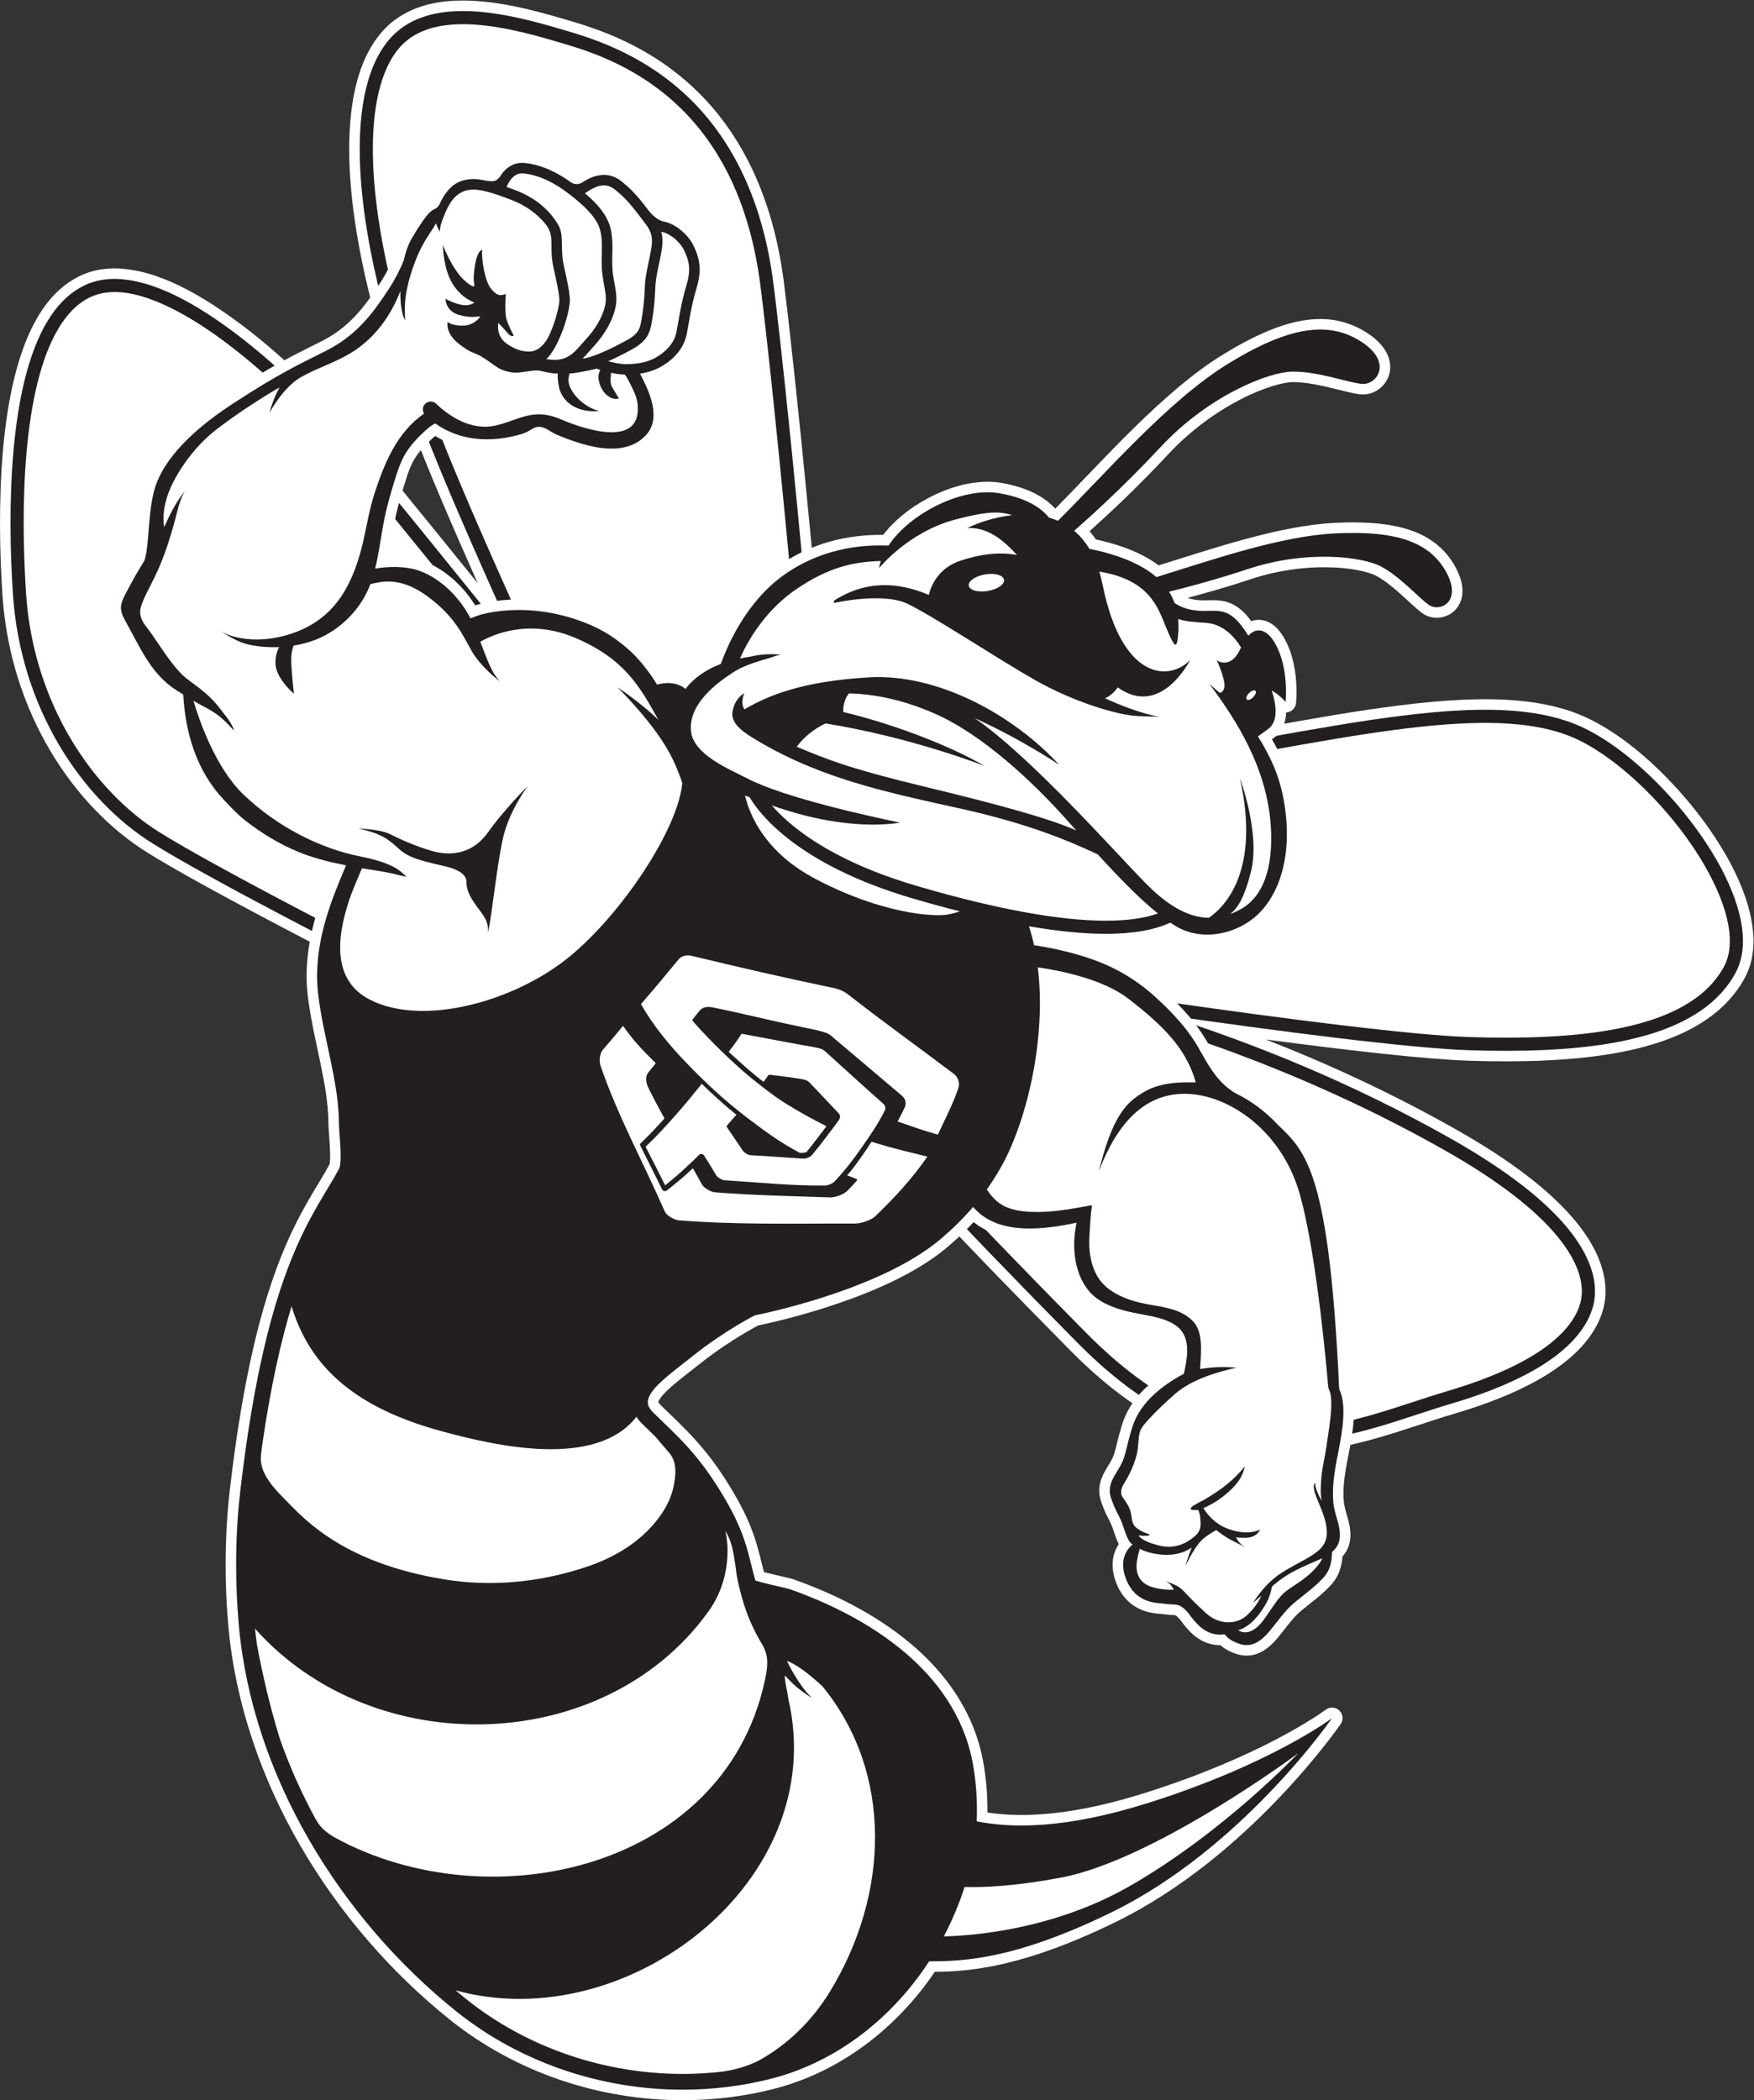 <?xml version="1.0" encoding="UTF-8" standalone="no"?>
<!-- Created with Inkscape (http://www.inkscape.org/) -->

<svg
   xmlns:dc="http://purl.org/dc/elements/1.1/"
   xmlns:cc="http://creativecommons.org/ns#"
   xmlns:rdf="http://www.w3.org/1999/02/22-rdf-syntax-ns#"
   xmlns:svg="http://www.w3.org/2000/svg"
   xmlns="http://www.w3.org/2000/svg"
   xmlns:sodipodi="http://sodipodi.sourceforge.net/DTD/sodipodi-0.dtd"
   xmlns:inkscape="http://www.inkscape.org/namespaces/inkscape"
   version="1.1"
   id="svg2"
   xml:space="preserve"
   width="889.08"
   height="1064.52"
   viewBox="0 0 889.08 1064.52"
   sodipodi:docname="SPSU HORNET B&amp;W.svg"
   inkscape:version="0.92.1 r15371"><rect x="0" y="0" width="889.08" height="1064.52" fill="#333333" stroke="none"/><defs
     id="defs6" /><sodipodi:namedview
     pagecolor="#ffffff"
     bordercolor="#666666"
     borderopacity="1"
     objecttolerance="10"
     gridtolerance="10"
     guidetolerance="10"
     inkscape:pageopacity="0"
     inkscape:pageshadow="2"
     inkscape:window-width="1440"
     inkscape:window-height="843"
     id="namedview4"
     showgrid="false"
     inkscape:zoom="0.22169616"
     inkscape:cx="-344.82865"
     inkscape:cy="532.26001"
     inkscape:window-x="0"
     inkscape:window-y="31"
     inkscape:window-maximized="1"
     inkscape:current-layer="g10" /><g
     id="g10"
     inkscape:groupmode="layer"
     inkscape:label="ink_ext_XXXXXX"
     transform="matrix(1.333,0,0,-1.333,0,1064.52)"><g
       id="g12"
       transform="scale(0.1)"><path
         d="m 6667.37,4425.74 c -8.86,160.92 -106.67,338.16 -233.29,495.46 l -31.1,-25.14 31,25.25 c -127.94,156.58 -285.6,291.65 -435.54,350.74 -125.69,48.64 -272.82,60.53 -439.9,52.96 -291.97,-13.65 -648.78,-87.91 -1063.95,-160.65 l -0.88,-0.04 -2.42,-0.41 c -271.76,-46.05 -650.98,-88.05 -961.59,-196.25 -155.22,-54.4 -295.58,-124.39 -399.34,-223.69 -103.84,-98.59 -168.29,-231.49 -160.54,-391.16 0.02,0 0.03,-0.73 0.12,-2.01 11.27,-217.38 142.49,-474.25 433.2,-800.48 l 17.65,-19.79 c 41.94,-49.15 188.71,-213.58 647.33,-677.84 307.53,-313.03 595.41,-402.66 851.12,-390.88 0.81,0.03 1.59,0.08 2.4,0.12 0.62,0.02 1.16,0.05 1.75,0.08 230.54,11.03 431.1,96.72 606.27,148.13 195.37,57.92 327.31,123.76 416.64,193.13 89.29,69.21 135.86,144.03 152.22,213.79 4.98,21.44 7.59,45.48 6.38,71.67 l -0.03,0.08 c -3.49,76.15 -38.59,166.76 -124.76,266.59 -86.36,100.12 -224.15,211.49 -441.07,334.45 -244.58,138.49 -489.51,251.28 -725.92,343.44 313.31,-41.5 608.99,-75.43 774.22,-80.79 99.06,-3.11 196.23,-3.27 289.44,1.03 168.32,7.86 323.7,29.74 454.96,77 130.77,47.03 240.49,121.83 302.9,236.71 23.91,44.16 33.51,93.32 33.15,143.22 l 0.31,0.4 -0.73,14.88"
         style="fill:#ffffff;fill-opacity:1;fill-rule:nonzero;stroke:none"
         id="path14"
         inkscape:connector-curvature="0" /><path
         d="m 3178.18,4881.5 c -7.95,126.09 -20.96,277.71 -31.96,398.02 -5.5,60.14 -10.52,112.44 -14.14,149.71 -1.82,18.63 -3.3,33.52 -4.32,43.75 -0.5,5.12 -0.91,9.08 -1.18,11.75 -0.08,0.85 -0.16,1.58 -0.21,2.16 l -0.13,42.11 -4.65,-0.47 c -18.32,202.8 -86.78,949.39 -139.8,1376.36 -48.94,398.91 -214.28,643.79 -393.02,789.87 -177.73,146.16 -366.74,195.78 -456.06,222.09 -103.13,30.03 -239.78,67.04 -373.51,67.04 -0.59,0 -0.91,0 -0.95,0 -102.84,-0.27 -209.67,-23.61 -289.3,-101.48 -102.18,-102.32 -141.07,-265.78 -141.11,-467.85 0.49,-150.49 24.08,-324.76 69.45,-516.98 82.42,-348.28 214.62,-668.35 419.41,-1129.6 -210.4,260.62 -425.38,524.73 -508.91,620.11 -82.51,94.1 -222.22,235.11 -378.895,354.96 -156.922,118.51 -328.118,220.51 -492.961,222.34 -0.813,0.02 -1.239,0.01 -1.27,0.01 -43.836,-0.11 -87.508,-8.35 -128.164,-27.33 -68.551,-32.42 -121.07,-87.3 -161.07,-153.95 C 105.32,6717.31 76.84,6638.19 55.43,6552.67 12.906,6380.77 -0.469,6178.81 0.016,5987.16 0.312,5895.48 3.832,5806.23 9.215,5724.14 39.074,5276.17 279.68,4919.71 559.098,4744.81 772.203,4611.95 1275.42,4353.86 1470.4,4254.72 l -0.12,-0.26 34.79,-17.45 c 4.67,-2.34 9.3,-4.62 13.86,-6.91 9.51,-4.81 17.11,-8.65 22.3,-11.26 2.59,-1.31 4.58,-2.3 5.92,-3 0.65,-0.33 1.17,-0.59 1.5,-0.75 0.07,-0.03 0.12,-0.06 0.18,-0.09 -0.07,0.04 -0.21,0.12 -0.68,0.37 l 0.5,-0.26 0.29,-0.16 c -0.03,0.02 -0.07,0.03 -0.11,0.05 0.04,-0.02 0.04,-0.02 0.1,-0.06 l 0.11,-0.06 0.06,-0.02 0.12,-0.06 c 2.66,-1.34 4.87,-2.16 6.39,-2.69 138.66,-67.18 241.44,-105.48 382.69,-145.84 142.15,-40.67 323.64,-83.9 626.2,-163.28 68.51,-17.98 130.93,-26.62 188.06,-26.45 h 0.37 c 0.16,0 0.33,0 0.48,0 91.11,0.27 169.2,23.91 231.33,66.34 93.74,63.96 146.29,163.84 175.75,269.62 29.55,106.35 37.45,222 37.21,329.99 -0.43,139.65 -15.12,268.08 -19.52,339.01"
         style="fill:#ffffff;fill-opacity:1;fill-rule:nonzero;stroke:none"
         id="path16"
         inkscape:connector-curvature="0" /><path
         d="m 6402.98,4896.05 c -124.43,152.79 -279.59,284.19 -419.1,338.74 -117.56,45.6 -259.34,57.77 -423.51,50.27 -287.56,-13.35 -645.08,-87.6 -1062.35,-160.72 l -0.03,0.14 h -0.02 c -273.39,-46.19 -650.76,-88.41 -955.07,-194.6 -152.21,-53.23 -287.59,-121.51 -384.84,-214.78 -97.29,-92.97 -155.38,-213.14 -148.2,-361.59 9.7,-202.19 134.6,-453.25 423.14,-776.56 l 1.31,1.16 c 0.73,-1.56 1.63,-3.08 2.73,-4.5 1.65,-2.06 86.91,-113.16 659.54,-692.82 303.36,-307.77 577.64,-390.23 823.24,-378.92 0.6,0.03 1.15,0.06 1.74,0.09 221.56,10.36 418.44,93.89 596.78,146.52 192.14,56.93 319.6,121.21 403.42,186.38 83.75,65.05 123.83,131.87 137.82,191.34 4.17,17.91 6.39,38.23 5.36,60.68 -2.98,65.16 -33.08,147.25 -115.1,242.4 -82.12,95.25 -216.26,204.37 -430.52,325.75 -373.37,211.45 -747.93,362.64 -1091.35,471.89 435.74,-62.43 931.36,-127.12 1160.65,-134.44 98.26,-3.1 194.44,-3.23 286.33,1 165.94,7.7 317.83,29.45 443.23,74.68 125.19,45.12 225.07,114.61 281.31,218.18 22.1,40.76 30.25,87.74 27.94,137.39 -7.3,145.75 -100.53,319.19 -224.45,472.32"
         style="fill:#231f20;fill-opacity:1;fill-rule:nonzero;stroke:none"
         id="path18"
         inkscape:connector-curvature="0" /><path
         d="m 3086.38,5484.8 -1.01,-0.09 c -9.79,109.28 -85.74,952.11 -143.27,1415.23 -48.24,390.24 -207.67,623.68 -378.68,763.87 -170.67,140.3 -352.16,188.27 -441.96,214.65 -102.32,29.9 -236.44,65.69 -362.93,65.43 -97.48,-0.27 -192.55,-22.38 -261.56,-90.04 -89.89,-89.09 -129.43,-241.95 -129.13,-439.24 0.46,-146.34 23.53,-317.9 68.39,-507.84 96.88,-409.74 264.45,-782.42 542.67,-1403.9 -254.87,317.03 -592.73,735.04 -701.19,858.86 -80.83,92.22 -219.34,231.97 -373.108,349.54 -154.098,117.18 -321.981,213.79 -469.645,214.12 -39.035,-0.09 -76.766,-7.36 -111.523,-23.58 C 204.277,6845.46 135.73,6708.99 94.242,6542.96 52.953,6376.35 39.492,6176.89 40.02,5987.25 c 0.289,-90.71 3.789,-179.15 9.117,-260.5 28.68,-434.82 263.359,-780.71 531.152,-948.03 223.844,-139.63 781.841,-424.31 942.751,-505.86 l -0.04,-0.08 c 4.63,-2.32 9.21,-4.61 13.75,-6.86 19.49,-9.87 30.39,-15.36 30.45,-15.39 1.1,-0.55 2.25,-0.85 3.39,-1.23 276.91,-134.32 398.33,-148.71 1004.07,-307.64 65.79,-17.26 124.79,-25.28 177.8,-25.12 0.11,0 0.24,0 0.35,0 84.66,0.25 154.27,21.82 209.41,59.39 83.03,56.55 131.71,146.72 159.75,247.3 28.07,100.82 36.02,213.25 35.75,319.16 -0.43,137.12 -14.9,263.78 -19.46,336.61 -15.81,250.74 -51.88,605.64 -51.88,605.8"
         style="fill:#231f20;fill-opacity:1;fill-rule:nonzero;stroke:none"
         id="path20"
         inkscape:connector-curvature="0" /><path
         d="m 6555.54,4310.18 c -48.53,-89.41 -136.06,-152.23 -254.32,-195 -118.04,-42.66 -265.64,-64.28 -428.58,-71.74 -90.23,-4.18 -185.16,-4.03 -282.45,-0.99 -222.77,6.98 -713.01,70.68 -1145.84,132.64 -216.54,30.99 -419.02,61.52 -567.36,84.3 -148.31,22.81 -242.24,37.81 -242.47,37.84 -13.64,2.18 -26.47,-7.12 -28.63,-20.75 -2.18,-13.64 7.12,-26.44 20.77,-28.63 0.26,-0.01 183.78,-29.34 441.89,-68.12 2.14,-1.36 4.45,-2.51 7.04,-3.18 423.96,-110.1 922.97,-284.05 1419.08,-565.04 210.89,-119.39 340.53,-225.72 417.29,-314.87 76.82,-89.27 100.65,-160.56 103.03,-212.07 0.82,-17.82 -0.93,-33.42 -4.08,-46.92 -11.13,-46.73 -42.95,-103.35 -119.85,-163.33 -76.88,-59.86 -198.82,-122.23 -386.9,-177.9 -182.19,-54.13 -374.67,-134.98 -584.91,-144.51 -232.94,-10.3 -489.29,63.29 -787.1,364.03 -286.02,289.49 -450.23,461.95 -542.79,561.88 -46.28,49.95 -74.66,81.76 -91.37,100.98 -8.34,9.61 -13.77,16.07 -17.06,20.04 -3.29,3.99 -4.2,5.2 -4.22,5.2 -1.89,2.46 -4.19,4.4 -6.68,5.95 l 0.28,0.25 c -285.32,319.07 -402.46,562.87 -410.51,745.57 -5.87,134.16 43.92,237.27 132.9,323.23 133.42,128.64 357.94,212.83 600.56,271.52 238.32,57.91 497.22,88.75 701.84,122.76 0.9,0.06 1.79,0.04 2.69,0.2 421.84,73.86 781.85,148.62 1064.88,161.58 160.41,7.46 295.68,-5.09 403.1,-46.92 126.16,-48.7 278.55,-175.77 398.4,-323.65 120.33,-147.52 208.07,-316.9 213.32,-443.1 1.94,-42.94 -5.16,-80.28 -21.95,-111.25"
         style="fill:#ffffff;fill-opacity:1;fill-rule:nonzero;stroke:none"
         id="path22"
         inkscape:connector-curvature="0" /><path
         d="m 3041.4,4148.47 c -26.01,-54.62 -60.84,-99.58 -107.28,-131.19 -46.51,-31.54 -105.16,-50.45 -181.82,-50.73 -47.83,-0.15 -102.58,7.1 -164.95,23.46 -639.37,167.87 -728.64,179.72 -1039.68,326.39 -19.41,9.85 -44.85,22.77 -75.14,38.22 -215.62,109.94 -672.374,345.77 -865.776,466.51 -253.184,157.79 -480.539,490.54 -507.711,908.89 -5.274,80.44 -8.754,167.87 -9.024,257.38 -0.602,187.07 12.992,383.45 52.751,543.53 39.535,160.68 106.019,281.78 201.781,325.57 27.375,12.75 57.519,18.79 90.554,18.89 125.047,1.17 289.36,-88.75 439.125,-203.85 150.11,-114.67 287.17,-252.9 365.89,-342.76 89.51,-102.15 341.54,-412.54 570.58,-696.69 114.59,-142.13 223.5,-277.83 303.8,-378 80.29,-100.17 131.79,-164.63 131.93,-164.8 8.61,-10.78 24.35,-12.53 35.13,-3.94 10.78,8.65 12.55,24.37 3.93,35.16 -0.07,0.08 -74.3,92.98 -183.08,228.58 -0.07,0.15 -0.09,0.3 -0.15,0.45 -325.72,729.36 -513.62,1129.27 -617.37,1568.73 -44.22,187.08 -66.64,355.28 -67.04,496.5 -0.85,190.93 39.82,331.18 114.15,403.4 55.58,54.76 135.97,75.44 226.68,75.73 117.03,0.43 247.75,-33.74 348.71,-63.42 90.36,-26.44 262.5,-72.41 424.3,-205.3 161.47,-132.98 313.4,-351.93 360.79,-731.41 30.67,-246.96 66.75,-603.46 95.11,-898.04 14.17,-147.3 26.45,-279.15 35.15,-374.16 8.73,-95.01 13.89,-153.02 13.89,-153.19 0.23,-2.56 0.94,-4.93 1.86,-7.19 3.18,-31.92 10.11,-102.46 18.1,-189.89 10.99,-119.84 23.91,-270.89 31.77,-395.44 4.76,-75.15 18.95,-199.66 19.35,-333.62 0.55,-137.62 -14.19,-284.68 -66.31,-393.77"
         style="fill:#ffffff;fill-opacity:1;fill-rule:nonzero;stroke:none"
         id="path24"
         inkscape:connector-curvature="0" /><path
         d="m 5535.47,5827.88 -35.21,-18.95 35.19,19 c -31.06,58.16 -79.57,103.44 -144.53,131.24 -65,28.01 -145.34,40.34 -246.04,40.4 -22.5,0 -46.08,-0.62 -70.71,-1.87 -211.16,-10.99 -463.07,-97.97 -668.28,-161.59 -0.56,0.44 -1.14,0.88 -1.72,1.31 -78.71,58.35 -180.79,85.25 -237.06,97.38 -7.55,11.16 -15.57,21.55 -23.99,31.18 64.18,57.25 178.12,162.65 299.65,292.99 88.03,94.47 187.65,163.66 275.46,208.78 87.17,45.3 165.27,65.74 198.61,65.16 42.85,0.07 91.08,-9.15 135.78,-19.75 45.04,-10.54 85.4,-22.43 119.54,-26.64 3.73,-0.43 7.37,-0.63 10.91,-0.63 27.18,0.15 52.03,11.17 71.1,29.25 18.98,18.01 32.38,44.76 32.33,75.16 -0.17,46.82 -30.37,92.5 -87.89,129.51 -52.87,34.49 -112.79,53.2 -178.36,53.05 -105.99,-0.3 -224.02,-45.75 -371.04,-135.87 -227.32,-140.15 -455.69,-403.08 -636.17,-584.79 -0.35,0.11 -0.69,0.23 -1.03,0.34 -34.93,38.35 -97.15,78.91 -205,97.29 -16.9,2.94 -34.18,4.29 -51.7,4.29 -76.71,-0.17 -157.65,-25.38 -230.57,-64.7 -65.55,-35.64 -124.67,-82.75 -166.38,-137.46 -3.49,0.04 -7.01,0.06 -10.56,0.05 -114.56,0.09 -260.39,-25.24 -396.2,-124.27 -131.44,-96.41 -205.68,-241.6 -241.79,-335.73 -1.92,-0.81 -3.84,-1.64 -5.77,-2.49 -44.74,-19.98 -80.53,-46.29 -105.9,-71.98 -21.37,8.87 -42.07,11.15 -58.37,11.14 -8.01,-0.03 -15.41,-0.56 -22.09,-1.35 -8.51,12.81 -17.49,25.31 -26.9,37.44 -17.57,22.58 -37.23,47.12 -60.48,68.95 -26.54,24.87 -55.77,48.11 -86.41,68.23 -32.89,21.56 -68.23,39.16 -104.14,53.22 -101.49,39.72 -193.71,51.4 -266.66,51.38 -91.73,-0.02 -153.06,-18.29 -166.18,-22.56 -56.9,91.46 -133.96,145.94 -198.29,169.1 -36.65,13.01 -75.21,16.89 -110.25,16.96 -7.19,0 -14.24,-0.18 -21.09,-0.5 4.72,25.23 8.61,50.14 12.64,74.5 2.81,17.05 5.75,33.92 8.95,50.65 11.1,57.96 28.36,115.5 46.74,174.11 6.76,21.66 14.94,42.8 24.79,61.57 15.63,29.9 40.06,57.15 68.18,83.23 5.8,5.45 11.24,10.42 16.24,14.58 60.58,-36.57 128.45,-52.87 196.78,-52.8 48.34,0.03 97.1,8.01 144.8,22.33 20.12,6.06 34.76,15.22 43.95,20.46 4.57,2.66 7.77,4.32 9.05,4.81 0.01,0.01 0.02,0.01 0.03,0.01 0.47,-0.01 0.94,-0.02 1.43,-0.03 0,0.13 3.93,-0.62 13.08,-6.12 8.95,-5.15 21.75,-14 39.31,-21.36 55.67,-22.97 130.76,-51.27 207.58,-55 4.96,-0.22 9.87,-0.33 14.79,-0.33 56.89,-0.36 117.75,16.66 161.81,66.02 27.45,30.34 37.95,68.33 37.72,103.05 -0.46,47.23 -16.3,91.62 -33.46,128.9 12.03,4.17 23.62,9.17 34.75,15.02 19.87,10.61 45.74,27.1 69.68,52.11 23.85,24.9 45.84,59.1 54.55,102.64 11.68,60.52 16.73,105.86 36.91,172.67 8.9,29.43 12.96,56.21 12.96,80.74 0,0.15 0,0.28 0,0.39 0,0.32 0,0.51 0,0.56 -0.01,46.59 -15.75,81.73 -25.69,103.67 -12.41,26.92 -33.06,53.54 -61.25,76.69 -18.81,15.2 -41.46,28.76 -68.01,36.9 l -4,0.87 0.02,0.1 c -0.15,0.02 -0.74,0.18 -1.75,0.39 -3.13,0.82 -6.3,1.55 -9.51,2.19 -9.59,3.38 -18.64,10.69 -32.1,26.4 -25.9,34 -58.62,78.05 -111.17,119.06 -27.58,21.85 -59.7,32.57 -90.27,32.53 -0.12,-0.02 -0.57,-0.01 -1.53,-0.04 -44.01,-0.74 -78.09,-19.51 -102.19,-34.78 -54.12,38.61 -118.67,71.68 -193.26,79.69 -4.63,0.5 -9.11,0.71 -13.46,0.74 -0.32,0.01 -0.65,0.02 -0.98,0.03 -54.28,-0.15 -90.69,-32.55 -109.04,-57.97 -2.96,-4.01 -5.64,-8 -8.02,-11.82 -2.51,0.2 -6.72,0.67 -12.27,1.17 -18.88,4.27 -37.3,6.9 -55.95,7 v 0 c -0.25,0 -0.39,0 -0.4,0 -21,0.03 -41.78,-3.56 -61.51,-10.69 -42.96,-15.91 -68.87,-48.3 -85.98,-75.8 -6.6,-10.79 -12.01,-21.33 -16.57,-31.28 -0.08,-0.11 -0.16,-0.22 -0.23,-0.33 -0.78,-0.36 -1.8,-0.83 -3.04,-1.39 -16.85,-8.01 -28.72,-20.01 -43.88,-38.77 -14.98,-18.96 -32.87,-45.82 -56.57,-86.16 -17.01,-29.05 -27.85,-61.53 -35.31,-94.2 -11.19,-26.49 -27.29,-59.65 -48.85,-93.15 -63.84,-99.01 -122.19,-172.82 -224.41,-224.69 -110.26,-55.73 -181.58,-87.74 -362.555,-205.97 -184.305,-120.69 -284.864,-240.57 -314.45,-356.29 -13.011,-52.25 -17.238,-105.9 -20.949,-152.74 -3.187,-43.47 -6.754,-81.89 -12.933,-102.72 -16.321,-26.36 -33.164,-54.59 -47.61,-81.66 -12.191,-22.92 -22.304,-40.44 -30.422,-57.72 -7.961,-17.03 -14.492,-35.38 -14.492,-56.38 0.067,-25.42 9.383,-48 22.887,-71.92 48.883,-85.19 90.168,-190.47 186.434,-261.83 9.668,-7.08 19.363,-13.5 28.933,-19.53 11.133,-145.28 56.664,-289.06 160.824,-401.31 26.879,-28.88 56.7,-60.87 91.028,-87.7 61.699,-48.13 131.665,-90.66 204.595,-121.28 47.88,-20.08 96.84,-34.05 145.64,-45.19 -49.9,-120.23 -94.09,-247.88 -94.35,-390.6 -0.03,-27.09 1.61,-54.59 5.1,-82.52 22.38,-172.54 77.21,-329.65 77.83,-478.62 0.53,-32.32 6.52,-83.79 6.44,-123.48 v -0.11 c 0,-0.41 0,-1.04 0.03,-1.79 0.02,-0.98 0.04,-2.06 0.04,-3.21 0,-8.92 -0.76,-17.65 -1.57,-23.49 -0.19,-1.32 -0.39,-2.51 -0.56,-3.46 -42.16,-79.55 -114.7,-175.76 -185.68,-354.57 C 995.496,3023.01 924.438,2756.72 873.945,2321 c -10.8,-93.37 -16.015,-189.38 -16.015,-285.08 0,-78.79 3.539,-157.41 10.433,-234.2 C 921.605,1216.04 1261.9,665.219 1712.37,304.852 1962.63,105.129 2278.82,0.109 2596.25,0 c 115.37,0.039 230.96,13.93 343.65,42.398 256.67,65.231 470.06,232.403 614.82,445.864 137.87,0.859 340.19,19.769 686.27,188.687 512.17,250.063 854.93,750.961 857.13,753.301 11.14,16.21 8.91,38 -5.33,51.59 -14.21,13.58 -36.07,14.87 -51.76,2.98 0,0 -0.54,-0.4 -2.15,-1.58 -24.26,-17.68 -251.76,-178.38 -687.39,-315.48 -200.65,-63.15 -352.13,-83.16 -467.32,-83.16 -49.34,0 -92.06,3.68 -129.33,9.28 0.03,2.92 0.04,5.85 0.04,8.78 -0.02,66.32 -6.06,132.46 -17.82,192.98 -35.87,184.09 -142.53,330.38 -275.23,441.48 -132.91,111.38 -292.65,190.06 -445.46,243.88 l -0.74,0.26 c -11.14,3.61 -20.67,5.45 -34.9,8.8 -21.45,4.89 -49.87,11.29 -71.83,17.11 -1.32,0.34 -2.62,0.69 -3.9,1.04 -21.86,83.37 -34.25,164.37 -114.48,300.18 -101.18,173.47 -189.29,247.53 -278,334.5 -6.18,6.19 -8.46,10.07 -8.99,11.23 -0.2,0.65 -0.19,0.32 -0.2,0.5 0.05,0.23 0.18,0.72 0.52,1.73 0.64,1.93 2.1,5.2 4.91,9.62 7.76,13.25 28.86,34.8 56.12,57.54 27.27,23.04 60.63,48.35 93.85,74.62 59.46,47.6 118.31,86.07 161.95,112.35 21.82,13.16 39.83,23.27 52.24,30.01 4.3,2.35 7.89,4.27 10.72,5.77 32.25,6.63 136.35,29.27 261.73,69.63 150.45,48.88 331.51,121.18 460.22,230.46 34.08,29.13 66.45,59.93 96.76,92.55 48.89,-39.83 118.95,-64.48 211.31,-64.23 0.58,0 1.39,0 2.4,0.02 38.6,0.06 81.53,3.92 130.03,12.09 -0.89,-10.61 -1.42,-21.69 -1.46,-33.1 h 0.01 c -0.01,-0.43 -0.01,-0.71 -0.01,-0.84 0.16,-65.81 15.83,-137.79 60.37,-195.26 34.72,-44.57 80.6,-67.28 125.8,-83.17 50.03,-17.63 96.88,-23.27 140.72,-32.68 34.26,-6.5 74.71,-21.7 87.42,-38.21 10.41,-11.92 15.43,-29.2 15.48,-53.17 0.08,-19.01 -3.46,-40.67 -7.91,-61.68 -0.73,-0.41 -1.46,-0.82 -2.19,-1.25 -86.71,-50.24 -167.24,-118.44 -198.15,-220.41 -13.42,-44.7 -19.51,-72.76 -24.51,-92.1 -5.16,-19.53 -8.12,-28.49 -17.74,-45.74 -7.81,-13.86 -17.75,-28.41 -26.84,-46.09 -8.97,-17.51 -17.1,-39.29 -17.07,-64.7 -0.01,-14.73 2.74,-30.23 8.4,-45.77 9.57,-26.51 16.51,-41.83 22.48,-53.61 6.06,-11.9 9.61,-17.86 15.41,-31.34 5.11,-11.7 10.61,-30.6 17.76,-49.66 2.95,-7.69 6.18,-15.53 10.34,-23.4 -12.8,-19.02 -23.77,-45.34 -23.71,-78.87 0,-18.15 3.21,-37.94 10.39,-58.87 16.86,-50.79 47.96,-85.21 81.79,-103.59 32.88,-18.15 66,-22.4 91.12,-24.05 31.43,-4.45 50.55,-3.73 54.07,-5.02 1.95,-0.53 1.01,-0.02 3.8,-1.76 2.42,-1.64 7.43,-5.92 14.89,-13.95 23.74,-33.08 51.11,-66.05 90.72,-84.54 20.76,-9.43 42.18,-13.72 62.47,-13.65 0.27,0 0.55,0 0.83,0 13.18,-11.87 33.07,-24.59 61.55,-33.59 12.71,-4.1 25.56,-6.11 38.01,-6.09 25.46,-0.07 48.42,8.56 66.87,20.35 18.61,11.86 33.58,26.66 46.62,41.74 34.88,40.96 61.02,81.21 93.48,108.05 35.63,30.14 79.2,59.58 116.62,101.41 28.39,31.88 38.42,69.86 40.72,105.01 1.89,2.06 3.76,4.26 5.61,6.6 18.78,23.81 25.1,51.98 24.92,76.28 -0.07,24.44 -5.43,46.4 -10.89,65.33 -6.86,23.36 -12.83,43.86 -14.37,62.24 -0.89,10 -1.29,19.96 -1.32,29.95 0,19.8 1.59,39.76 4.21,60 9.47,76.94 35.29,158.35 35.64,249.51 -0.03,1.33 -0.03,2.34 -0.03,2.92 v 0.69 c -0.18,21.38 -1.74,44.55 -8.11,68.36 -2.5,9.2 -5.48,17.23 -8.31,24.46 -18.94,405.68 -49.66,631.14 -91,772.31 -40.36,141.08 -98.59,200.32 -153.01,251.01 -51.3,54.87 -110.24,97.98 -171.37,127.61 -49.14,29.22 -81.57,79.41 -113.6,138.34 -0.84,1.54 -1.77,3.01 -2.8,4.41 -46.5,86 -111.26,155.05 -180.02,217.44 -81.8,74.31 -172.42,125.64 -277.25,159.36 -18.44,5.94 -37.03,11.41 -55.7,16.43 41.8,-3.57 81.05,-5.35 117.81,-5.37 96.02,0.14 175.89,11.73 241.38,37.46 2.28,-1.39 4.57,-2.77 6.89,-4.12 42.89,-25.12 90.57,-36.28 137.44,-36.26 90.67,0.3 179.43,40.4 238.57,107.09 78.06,89.04 104.1,206.59 104.19,316.29 0,18.94 -0.77,37.63 -2.22,55.97 -5.47,67.99 -19.96,140.88 -46.6,206.03 -13.45,32.83 -29.64,65.71 -47.89,97.37 3.05,2.24 6.28,4.62 9.72,7.18 16.66,12.28 28.45,29.18 35.08,46.53 6.15,15.96 8.54,32.21 8.93,48.11 2.97,0.15 5.94,0.64 8.89,1.48 15.69,4.46 27,17.86 28.81,34.04 0.12,1.17 1.95,17.8 1.95,43.63 -0.15,43.9 -4.85,114.3 -35.34,181.26 -12.19,26.36 -26.09,47.72 -43.52,64.12 -17.13,16.23 -39.71,27.83 -64.57,27.76 -10.04,0.02 -19.63,-1.84 -28.61,-5.13 -19.51,26.7 -38.86,45.58 -60.19,58.63 -29.63,18.25 -60.47,21.26 -85.11,21.06 -13.34,-0.02 -25.62,-0.66 -37.68,-0.64 -23.63,0.01 -43.36,3.92 -59.34,9.66 68.61,18.02 152.72,41.95 242.93,71.83 98.09,32.53 194.79,44.66 276.5,44.64 47.94,0 90.72,-4.17 125.17,-10.59 34.34,-6.27 60.75,-15.37 73.41,-22.46 32.33,-17.6 65.27,-44.69 95.02,-71.53 30.08,-26.92 56.01,-53 81.02,-71 16.32,-11.52 35.08,-16.59 53.5,-16.61 23.6,0.04 47.81,8.39 66.92,26.32 19.22,17.78 31.21,45.53 30.95,75.92 -0.06,27.54 -8.65,56.9 -25.78,88.78"
         style="fill:#ffffff;fill-opacity:1;fill-rule:nonzero;stroke:none"
         id="path26"
         inkscape:connector-curvature="0" /><path
         d="m 5500.26,5808.93 c -61.1,113.22 -184.68,160.86 -424.02,148.81 -208.98,-10.52 -469.54,-101.67 -678.97,-166.16 -5.37,4.67 -11.04,9.29 -17.1,13.83 -77.24,57.93 -190.18,84.52 -237.65,93.63 -16.93,28.04 -36.55,50.59 -57.99,68.6 50.29,43.75 184.41,163.53 328.98,318.6 183.34,196.67 412.77,286.67 503.33,286.67 96.67,0 203.33,-40 260,-46.67 56.67,-6.67 123.33,80 0,160 -123.33,80 -273.33,60 -506.67,-83.33 -226.66,-139.22 -462.71,-413.67 -647.14,-597.31 -11.06,4.81 -22.36,8.83 -33.82,12.09 -27.21,33.27 -79.23,73.63 -189.04,92.72 -140.68,24.47 -339.51,-75.78 -421.65,-199.02 -113.22,4.59 -263.85,-14.31 -403.35,-115.98 -129.28,-94.22 -202.7,-245.81 -234.07,-334.07 -7.1,-2.65 -14.12,-5.43 -20.93,-8.43 -54.26,-23.87 -95.29,-60.91 -113.36,-86.63 -2.04,1.52 -3.95,3.04 -6.1,4.55 -20.67,14.38 -43.09,17.84 -60.99,17.85 -18.77,-0.07 -33.67,-3.7 -41.17,-5.89 -12.02,19.93 -25.17,39.16 -39.38,57.46 -17.17,22.13 -35.74,45.1 -56.22,64.29 -24.89,23.34 -52.43,45.23 -80.99,63.95 -30.22,19.82 -63.13,36.25 -96.79,49.42 -230,90 -407.5,27.5 -407.5,27.5 l -28.61,-10.72 c -52.64,100.86 -132.79,158.9 -193.89,180.72 -56.47,20.17 -127.54,15.93 -168.67,8.29 10.5,41.78 16.95,84.39 23.96,126.86 2.85,17.26 5.84,34.48 9.13,51.66 11.62,60.66 29.4,119.66 47.84,178.54 7.29,23.27 16.22,46.6 27.56,68.2 18.91,36.05 46.73,66.39 76.37,93.93 11.33,10.53 23.13,21.62 36.6,29.39 0.85,0.5 3.89,2.04 7.33,3.42 95.59,-68.03 214.34,-74.32 329.61,-39.68 29.26,8.8 44.35,27.1 63.37,27 1.55,0 3,-0.04 4.4,-0.11 22.24,-1.06 39.84,-19.64 65.95,-30.49 54.08,-22.49 126.09,-48.88 194.02,-51.98 54.89,-2.5 107.11,10.21 145.03,52.47 58,64.65 11.28,165.2 -22.3,228.81 -0.54,1.03 -1.08,2.2 -1.62,3.26 27.39,4.19 52.03,11.97 74.06,23.57 34.15,18.14 89.67,57.66 103.65,127.22 11.29,58.19 16.67,106.3 37.84,176.36 7.94,26.29 11.25,49.05 11.25,69.17 0.08,38.33 -12.27,66.32 -22.15,88.16 -9.16,20.08 -26.43,42.86 -50.09,62.17 -15.42,12.48 -33.83,23.34 -54.39,29.62 -1.04,0.14 -1.95,0.44 -2.97,0.61 -3.43,0.94 -6.91,1.73 -10.46,2.37 -21.79,6.62 -37.45,21.37 -53.43,40.18 -26.18,34.4 -56.22,74.82 -104.58,112.6 -21.32,16.81 -44.51,24.12 -66.1,24.03 -34.36,-0.31 -62.94,-16.25 -85.66,-31.02 -20.6,-8.75 -32.21,-1.97 -40.06,3.08 -50.86,36.47 -109.61,66.09 -175.06,73.05 -3.46,0.37 -6.85,0.53 -10.15,0.53 -37.1,0.02 -62.56,-22.16 -76.83,-41.6 -2.88,-3.9 -5.39,-7.72 -7.61,-11.38 -16.73,-21.8 -29.99,-16.87 -51.16,-15.23 -17.9,4.19 -34.15,6.51 -49.96,6.6 -16.63,0.02 -32.6,-2.74 -48.14,-8.32 -30.07,-10.98 -50.62,-35.16 -65.51,-59.22 -6.21,-10.15 -11.37,-20.41 -15.68,-30.15 -8.29,-12 -10.55,-13.18 -21.64,-18.22 -13.75,-6.25 -36.25,-30 -82.5,-108.75 -14.63,-24.9 -24.74,-55.07 -31.55,-86.17 -11.92,-28.65 -29.4,-65.18 -53.45,-102.58 -64.58,-100.41 -128.75,-182.5 -240,-238.75 -111.25,-56.25 -178.75,-86.25 -358.748,-203.75 -180,-117.5 -272.5,-232.5 -297.5,-332.5 -23.957,-95.81 -17.004,-206.38 -36.156,-262.76 -16.86,-27.1 -34.328,-56.27 -48.844,-83.49 -40,-75 -55,-90 -22.5,-147.5 50.18,-88.78 90.457,-187.15 175.238,-249.26 14.137,-10.36 28.93,-19.55 43.863,-28.51 0.012,-0.16 0.028,-0.37 0.036,-0.46 8.015,-146.25 50.703,-288.32 151.543,-396.92 26.675,-28.73 55.355,-59.22 86.312,-83.38 59.113,-46.14 126.326,-86.92 195.466,-115.94 59.71,-25.06 122.53,-40.43 185.86,-53.02 -56.9,-132.59 -109.87,-268.69 -110.06,-419.69 0,-25.46 1.53,-51.27 4.81,-77.49 21.24,-167.01 76.97,-325.12 78.13,-483.31 0.36,-28.28 6.5,-81.42 6.46,-124.35 0.53,-23.97 -3.35,-45.62 -5.07,-47.06 -44.65,-84.88 -115.16,-176.6 -185.5,-353.76 -70.41,-177.32 -140.854,-440 -191.069,-873.38 -10.621,-91.71 -15.753,-186.22 -15.753,-280.48 0,-77.6 3.48,-155.04 10.281,-230.61 C 959.895,1232.9 1294.45,690.109 1737.35,336.09 1980,142.371 2287.63,40.051 2596.26,40 c 112.15,0.031 224.46,13.531 333.83,41.172 252.66,64.156 463.03,232.168 603.2,447.039 135.13,-0.281 329.38,9.098 690.21,184.699 500,243.34 841.67,740 841.67,740 0,0 -231.91,-175.49 -701.67,-323.33 -318.18,-100.12 -518.93,-94.76 -649.53,-69.24 0.58,14.06 0.92,28.18 0.92,42.31 0,63.86 -5.86,127.68 -17.08,185.33 -33.77,173.09 -133.95,311.43 -261.66,418.49 -127.83,107.19 -283.53,184.18 -433.05,236.79 -7.67,2.53 -16.76,4.42 -31.44,7.84 -21.2,4.84 -49.89,11.28 -73,17.4 -10.57,2.78 -20.04,5.57 -26.42,7.8 -27.34,96.24 -32.24,169.03 -116.2,311.8 -98.94,169.16 -181.15,237.57 -271.53,326.23 -17.25,17.31 -21.01,29.12 -21.2,39.96 -0.02,8.98 3.31,19.82 11.65,33.07 24.66,40.31 93.37,90.22 158.95,142.14 61.13,48.9 121.34,88.25 166.12,115.23 22.39,13.5 40.91,23.9 53.78,30.9 7.54,4.11 13.04,7 16.29,8.68 22.53,4.52 131.02,27.15 263.02,69.64 148.1,47.89 325.58,119.75 446.54,222.84 43.46,37.15 83.91,77.01 120.68,119.86 4.67,-5.4 9.65,-10.73 15.07,-15.9 40.88,-39.18 103.55,-66.09 198.26,-66.09 0.58,0 1.16,0 1.75,0.01 49.38,0.02 107.87,6.79 178.38,22.05 -4.79,-22.91 -9.08,-51.97 -9.15,-83.14 -0.12,-59.61 14.65,-123.71 51.89,-171.39 28.22,-36.12 65.13,-55.05 107.62,-70.1 44.78,-15.87 89.6,-21.48 135.66,-31.24 36.77,-7.78 83.87,-21.71 109.37,-51.16 38.77,-44.76 24.49,-115.56 12.22,-168.21 -5.87,-2.64 -11.58,-5.52 -17.05,-8.68 -82.84,-47.96 -153.69,-110.11 -179.85,-197.31 -26.17,-87.2 -22.9,-105.73 -45.79,-146.06 -22.89,-40.33 -51.22,-71.94 -32.7,-123.18 18.53,-51.24 23.98,-52.33 37.06,-82.85 13.08,-30.52 21.8,-76.31 42.51,-89.38 0.42,-0.27 0.77,-0.45 1.17,-0.7 -17.38,-14.29 -51.79,-53.1 -27.84,-123.53 29.2,-85.86 93.33,-98.03 139.36,-100.78 58.63,-8.85 62,5.66 99.59,-35.25 22.1,-31.62 47.65,-60.54 76.05,-73.35 22.05,-9.94 42.73,-11.84 63.46,-8.86 4.66,-7.15 19.43,-24.66 57.17,-36.76 45.45,-14.57 80.46,10.87 109,44.03 32.51,37.78 59.53,80.28 98.05,112.58 37.77,31.69 79.51,60.29 112.43,97.33 24.25,27.3 31,60.76 31.18,95.93 4.93,4.25 9.6,8.74 13.57,13.81 24.13,30.79 17.29,70.91 7.11,105.78 -6.7,22.96 -13.73,45.94 -15.83,69.88 -2.93,33.36 -1.08,66.11 3.07,98.57 10.55,82.62 35.98,163.38 35.3,247.66 -0.15,19.57 -1.66,39.33 -6.76,58.29 -2.29,8.5 -5.4,16.51 -8.65,24.68 -0.18,0.48 -0.44,1.18 -0.68,1.85 -37.47,816.74 -124.26,900.5 -232.59,1003.31 -48.6,52.25 -104.59,93.05 -161.92,120.61 -60.85,35.72 -96.95,94.17 -129.91,154.5 -0.13,-0.15 -0.18,-0.33 -0.16,-0.53 -43.45,82.45 -105.82,149.72 -174.43,211.94 -77.83,70.59 -162.59,118.64 -262.66,150.92 -26.09,8.41 -52.55,15.85 -79.18,22.37 -42.72,10.46 -83.38,18.15 -119.33,23.62 -5.36,24.5 -11.82,48.48 -19.39,71.83 112.22,-19.3 209.48,-28.67 292.3,-28.7 102.79,0.08 183.86,14.14 245.23,42.58 7.86,-5.27 15.63,-10.28 23.21,-14.72 106.2,-62.12 248.84,-24.67 325.82,62.75 81.02,92 101.54,224.1 92.1,342.71 -5.14,64.47 -19.12,133.91 -43.73,194 -17.16,41.89 -39.26,84.27 -64.41,123.62 8.24,5.52 20.65,14.24 39.38,28.17 39.38,29.28 30.63,91.99 13.29,145.98 32.3,-17.67 52.54,-43.48 52.54,-43.48 0,0 12.5,111.25 -30,203.75 -32.96,71.74 -76.41,86.09 -111.77,48.22 -65.5,108.68 -107.67,94.28 -171.56,94.28 -46.89,0 -83.32,13.04 -108.46,29.68 -5.22,14.37 -12.13,28.93 -21.22,43.36 75.4,18.57 182.92,47.42 300.71,86.44 223.34,73.99 437.3,46.74 506.84,8.72 74.21,-40.6 139.32,-116.11 180.02,-145.03 40.7,-28.93 128.3,9.63 67.2,122.85"
         style="fill:#231f20;fill-opacity:1;fill-rule:nonzero;stroke:none"
         id="path28"
         inkscape:connector-curvature="0" /><path
         d="m 4178.97,3534.23 -0.02,0.01 v -0.01 z"
         style="fill:#008350;fill-opacity:1;fill-rule:nonzero;stroke:none"
         id="path30"
         inkscape:connector-curvature="0" /><path
         d="m 1480.17,4815.41 c 52.15,-26.07 106.18,-48.98 162.27,-65.15 83.74,-24.14 161.3,-2.7 212.73,70.15 60,85 152.5,177.5 152.5,177.5 0,0 -75,-97.5 -97.5,-210 -22.97,-114.87 -33.59,-231.09 -53.36,-346.36 -0.36,-2.07 -0.81,-4.08 -1.2,-6.12 1.99,17.57 0.26,43.38 -17.94,69.98 -24.42,35.7 -59.45,72.73 -63.66,117.78 -0.84,9.05 0.73,16.68 -3.66,25.05 -19.09,36.37 -82.07,43.63 -117.71,52.83 -46.01,11.87 -95.86,21.8 -132.47,54.34 -42.36,37.66 -65,60 -157.5,80 0,0 82.5,-2.5 117.5,-20 z m 67.5,-165 c -3.62,3.26 -15.15,4.04 -19.6,5.19 -17.11,4.44 -34.3,8.59 -51.63,12.08 -33.13,6.67 -66.65,11.11 -99.98,16.6 -13.93,-32.29 -27.5,-64.4 -40.09,-96.47 -48.76,-135.01 -87.33,-321.44 68.8,-402.4 202.5,-105 552.5,-7.5 760,162.5 203.02,166.34 415.49,490.53 429.25,661.33 -12.17,36.88 -29.62,80.09 -54.25,123.67 -65,115 -192.5,240 -192.5,240 0,0 90.31,-59.76 155.97,-124.35 -68.05,122.46 -126.7,231.36 -315.97,311.85 -176.71,75.16 -315.47,11.69 -361.3,-14.76 35.93,-93.85 45.18,-117.22 73.8,-150.24 0,0 -70,52.5 -105,112.5 -35,60 -62.5,132.5 -172.5,212.5 -102.57,74.6 -174.7,53.56 -214.37,44.3 -1.8,-4.75 -3.63,-9.47 -5.59,-14.15 -33.81,-80.52 -101,-149.44 -179.7,-187.24 -32.69,-15.7 -69.57,-26.27 -106.51,-32.31 -4.48,-12 -7.71,-25.99 -8.83,-40.6 -2.5,-32.5 10,-142.5 10,-142.5 0,0 -67.5,57.5 -70,112.5 -1.3,28.71 6.25,50.54 13.77,64.92 -39.29,-1.68 -78.979,1.23 -117.323,10.07 -43.16,9.97 -71.758,31.25 -108.929,52.51 97.269,-55.62 235.592,-35.84 330.032,12.29 115.94,59.1 170.99,163.57 205.1,284.64 20.78,73.76 30.08,152.25 53.83,224.88 38.08,116.44 85.63,232.67 188.43,303.34 -7.21,11.41 -6.08,26.65 3.71,36.79 11.53,11.92 30.51,12.26 42.43,0.74 47.62,-46.06 110.95,-84.29 178.68,-87.09 74.87,-3.08 137.73,46.83 211.79,47.06 2.34,0 4.87,-0.03 7.33,-0.18 32.99,-1.45 58.79,-11.56 85.16,-22.57 82.75,-34.56 295.91,-105.45 283.34,56.57 -1.73,22.4 -9.48,43.77 -19.51,63.7 -5.22,10.38 -17.46,37.59 -29.42,53.35 -17.72,0.61 -36.04,3.49 -52.45,7.04 -1.84,-18.13 -3.57,-37.41 1.53,-48.89 6.67,-15 28.34,-48.34 28.34,-48.34 0,0 -18.33,-9.99 -45,11.67 -26.67,21.67 -38.33,63.33 -30,86.67 1.4,3.92 2.95,6.98 4.55,9.7 -8.84,2.76 -14.37,4.77 -14.7,4.82 -0.05,0.02 -0.09,0.05 -0.15,0.07 -19.34,-5.41 -57.76,-12.79 -80.54,-16.26 -8.6,-1.31 -15.61,-2.01 -22.05,-2.42 -3.23,-10.86 -4.21,-24.13 -3.74,-29.14 0.98,-10.57 4.59,-20.79 9.59,-30.3 3.74,-7.12 8.25,-13.84 13.01,-20.01 23.21,-30.12 57.12,-53.5 94.02,-63.13 -65.11,-5.51 -129.2,17.14 -151.11,83.15 -1.44,4.32 -9.23,44.15 -6,59.34 -0.43,0 -0.79,0.01 -1.22,0.01 -26.87,0 -52.5,8.13 -70,11.25 -17.5,3.13 -56.87,-5.62 -79.37,-7.5 -22.5,-1.87 -56.25,5 -78.75,19.38 -22.5,14.37 -35,25.62 -61.88,41.87 -26.87,16.25 -36.87,9.38 -87.5,50 -50.62,40.63 -40.62,80.63 -40.62,80.63 17.5,-12.5 55.62,-16.88 78.75,-10.63 17.88,4.84 34.94,16.09 46.13,32.76 -16.43,-1.17 -36.55,-7.31 -81.76,5.37 -51.25,14.37 -51.25,61.25 -51.25,61.25 0,0 38.75,-21.88 71.88,-24.38 17.33,-1.31 31.93,5.26 38.43,9.84 -23.43,10.16 -55.23,27.03 -82.81,70.79 -36.25,57.5 -37.5,148.12 -37.5,148.12 0,0 34.38,-90 80,-132.5 36.22,-33.74 40,-22.5 40,-22.5 -1.25,19.38 -6.25,23.75 2.5,79.38 8.75,55.62 27.09,57.71 27.09,57.71 -3.34,-40 11.45,-122.92 34.79,-149.59 23.33,-26.67 32.5,-25.62 55.21,-18.75 0,0 -5.42,-70.21 2.91,-96.87 8.33,-26.67 27.09,-61.46 27.09,-61.46 0,0 -8.34,-8.33 -25,11.67 -16.67,20 -33.34,36.66 -33.34,36.66 0,0 -11.53,-49.8 33.34,-80 22.29,-15 51.04,-30 86.04,-28.75 35,1.25 60.62,32.5 73.75,61.88 1.14,2.56 2.35,4.78 3.59,6.86 20.87,48.11 35.69,105.62 35.24,128.7 0,1.72 -0.08,3.2 -0.18,4.21 -3.17,30.17 -9.62,61.09 -22.97,121.1 -4.56,20.56 -6.24,41.57 -6.75,62.58 -0.52,20.72 1.1,42.12 -3.81,62.43 -6.05,25.09 -24.67,45.07 -42.57,62.47 -18.67,18.15 -39.71,33.09 -62.35,45.88 -28.03,15.83 -58.48,26.16 -88.68,36.91 -27.86,9.92 -56.43,18.79 -85.95,21.97 -16.41,1.76 -33.04,0.5 -48.65,-5.07 -40.91,-14.6 -61.61,-55.73 -76.68,-93.61 -7.51,-18.89 -15.89,-39.94 -15.89,-60.59 0,0.87 -9.43,14.19 -14.28,31.95 -22.59,-38.87 -48.96,-70.04 -73.2,-128.92 -26.25,-63.75 -42.5,-128.75 -45,-175 -2.5,-46.25 1.25,-63.75 1.25,-63.75 0,0 -10,6.25 -16.25,53.75 -1.73,13.17 -2.84,32.91 -2.62,56.05 -36.81,-93.91 -95.49,-176.52 -182.47,-231.57 -61.81,-39.14 -133.16,-59.9 -196.58,-96.15 -67.5,-38.57 -118.33,-134.58 -118.33,-134.58 13.75,56.25 38.34,96.25 38.34,96.25 -51.25,-28.75 -154.588,-93.75 -242.088,-161.25 -87.5,-67.5 -165.836,-180.83 -189.586,-267.08 -12.551,-45.57 -11.344,-80.55 -7.441,-103.52 7.382,16.75 16.589,37.56 30.777,64.35 22.5,42.5 47.5,72.5 47.5,72.5 0,0 -15,-22.5 -27.5,-72.5 -12.5,-50 -35,-132.5 -65,-205 -30,-72.5 -65,-125 -75,-165 -7.012,-28.04 3.816,-50.24 20.558,-71.9 44.653,-57.74 80.993,-124.83 131.59,-177.62 21.125,-22.04 47.332,-38.15 71.219,-56.9 28.586,-22.43 55.34,-47.4 77.324,-76.4 18.766,-24.74 44.61,-53.73 54.352,-83.81 -2.93,1.47 -5.227,4.04 -7.543,6.63 -62.5,70 -97.5,75 -145,105 -0.684,0.43 -1.383,0.84 -2.067,1.27 20.629,-70.23 82.106,-252.79 189.567,-356.27 134.998,-130 302.498,-207.5 439.998,-235 137.5,-27.5 157.5,-57.5 182.5,-80"
         style="fill:#ffffff;fill-opacity:1;fill-rule:nonzero;stroke:none"
         id="path32"
         inkscape:connector-curvature="0" /><path
         d="m 2122.32,7131.55 c 13.41,-22.91 13.92,-47.59 14.51,-72.46 0.38,-25.06 0.12,-51.25 6.2,-78.5 13.31,-59.99 20.19,-92.4 23.72,-125.72 0.24,-2.62 0.36,-5.36 0.36,-8.27 -0.56,-42.97 -24.79,-124.63 -57.92,-183.6 -9.9,-17.3 -20.13,-31.43 -31.74,-42.59 11.25,-1.87 21.48,-2.85 30.48,-2.85 31.13,0.22 49.87,9.11 67.54,22.93 17.57,13.91 32.9,33.94 51.69,54.35 39.74,42.84 64.59,88.63 73.51,127.56 2.22,9.64 3.08,18.34 3.09,27.16 0.19,25.32 -8.14,53.27 -13.45,95.93 -1.87,15.31 -2.36,30.44 -2.36,45.3 0.02,18.92 0.81,37.41 0.79,55.18 0.02,22.52 -1.26,43.87 -6.28,63.66 -12.32,51.58 -70.17,101.66 -117.72,138.03 -51.61,40.13 -110.65,72.18 -173.41,78.7 -2.01,0.23 -3.95,0.33 -5.88,0.33 -17.79,-0.08 -30.21,-8.62 -40.64,-20.39 -10.15,-11.61 -16.37,-25.83 -18.24,-30.93 -0.11,-0.28 -0.13,-0.37 -0.21,-0.58 8.66,-3.05 17.71,-6.28 27.29,-9.73 101.58,-36.54 147.61,-98.02 168.67,-133.51"
         style="fill:#ffffff;fill-opacity:1;fill-rule:nonzero;stroke:none"
         id="path34"
         inkscape:connector-curvature="0" /><path
         d="m 2491.82,6890.59 c -1.69,-50.98 -6.82,-92.12 -13.61,-131.09 -3.51,-20.06 -8.21,-38.25 -19.24,-55.06 -11,-16.79 -27.32,-30.53 -50.47,-43.85 -22.06,-12.72 -58.23,-31.63 -94.36,-47.7 -0.45,-0.2 -0.89,-0.38 -1.34,-0.58 1.08,-0.29 2.11,-0.57 3.23,-0.86 19.9,-5.23 45.49,-10.25 65.8,-10.18 44.36,0 79.2,7.87 107.36,22.67 29.17,15.19 73.67,49.01 83.02,99.47 10.92,56.07 16.68,107.01 38.8,180.29 6.98,23.14 9.53,41.84 9.53,57.6 -0.08,29.88 -8.82,49.9 -18.61,71.74 -5.62,12.76 -20.09,32.5 -38.79,47.5 -14.56,11.83 -31.37,20.78 -48.58,24.19 2.97,-10.84 4.75,-22.42 4.64,-35.26 0,-9.78 -0.87,-20.11 -2.6,-31.3 -8.76,-55.26 -23.37,-101.26 -24.78,-147.58"
         style="fill:#ffffff;fill-opacity:1;fill-rule:nonzero;stroke:none"
         id="path36"
         inkscape:connector-curvature="0" /><path
         d="m 2321.23,7119.46 c 6.28,-24.84 7.51,-49.57 7.52,-73.49 -0.01,-18.93 -0.81,-37.41 -0.79,-55.18 0,-13.97 0.47,-27.47 2.05,-40.46 4.62,-39.08 13.54,-67.12 13.75,-100.77 0,-11.5 -1.18,-23.5 -4.11,-36.15 -11.08,-47.69 -39.54,-98.59 -83.14,-145.76 -12.99,-13.92 -25.51,-29.86 -40.75,-44.74 0.59,-0.02 1,-0.04 1.19,-0.02 11.53,-0.57 47.05,11.11 80.96,26.55 34.47,15.32 70.01,33.91 90.61,45.81 20.17,11.67 30.52,21.27 37.02,31.13 6.48,9.88 10.09,21.68 13.26,39.96 6.54,37.7 11.41,76.55 13.04,125.58 1.94,53.69 17.32,101 25.23,152.38 1.48,9.52 2.14,17.82 2.14,25.17 -0.33,30.16 -9.81,46.32 -31.46,74.46 -30.67,39.3 -59.23,81.98 -109.91,121.56 -15.3,11.84 -28.32,15.42 -41.46,15.55 -23.47,0.34 -49.47,-14.52 -72.22,-29.99 40.47,-34.1 82.64,-77.03 97.07,-131.59"
         style="fill:#ffffff;fill-opacity:1;fill-rule:nonzero;stroke:none"
         id="path38"
         inkscape:connector-curvature="0" /><path
         d="m 2842.67,5025.41 c 140,-72.5 460,-142.5 580,-167.5 -56.85,-8.84 -114.92,-9.19 -172.2,-4.65 -68.13,5.42 -136.94,17.63 -202.94,35.24 -37.88,10.12 -75.35,21.85 -112.4,34.75 15.64,-18.06 35.81,-38.87 61.76,-61.47 86.74,-75.54 237.01,-170.72 490.3,-244.87 311.63,-91.27 549.28,-131.93 717.88,-131.87 82.75,-0.06 148.56,9.89 198.12,27.34 -73.59,59.07 -154.35,143.23 -228.8,224.91 -130.44,60.98 -282.81,121.37 -529.22,175.62 -189.58,41.75 -382.69,82.6 -562.89,156.52 -71.87,29.48 -142.92,63.96 -209.23,104.55 -33.8,20.69 -94.78,55.62 -87.88,103.93 7.5,52.5 45,72.5 45,72.5 0,0 -16,-36.22 0.59,-61.72 91.89,53.74 221.32,106.71 472.28,121.59 l 0.47,0.13 c 0,0 0.11,-0.04 0.22,-0.09 0.48,0.03 0.95,0.06 1.44,0.09 257.5,15 545,-140 722.5,-332.5 0,0 -143.56,97.12 -321.87,177.63 212.6,-145.51 528.75,-504.07 650.21,-627.63 70.75,-71.97 150.86,-130.45 240.89,-131.93 63.85,44.24 195.57,181.17 118.28,530.26 0,0 78.34,-210 41.67,-355 -25.48,-100.73 -50.96,-138.71 -78.66,-160.89 14.13,5.22 28.46,11.88 43.03,20.28 114.95,66.28 121.2,235.71 107.7,351.39 -22.01,188.71 -117.7,354.16 -230.41,503.39 13.28,-11.18 26.56,-22.59 39.68,-34.26 8.49,2.24 24.76,11.45 15.31,49.26 -12.5,50 -27.5,75 -27.5,75 0,0 55,-40 92.5,47.5 0.22,0.5 0.44,0.91 0.66,1.4 -26.09,41.85 -69.5,89.88 -136.49,93.6 -47.67,2.65 -79.82,6.06 -102.58,14.57 1.99,-20.92 1.47,-40.38 0.08,-57.07 -5,-60 -12.5,-55 -45,22.5 -31.44,74.99 -60.57,182.74 -254.93,214.56 4.72,-15.49 8.89,-31.97 12.43,-49.56 72.5,-360 250,-370 332.5,-287.5 0,0 -110.51,-220.98 -274.61,-103.4 -12.23,-16.49 -28.7,-33.27 -48.61,-41.14 7.75,-3.58 15.5,-7.08 23.22,-10.46 120,-52.5 185,-60 185,-60 0,0 0,0 -80,2.5 -80,2.5 -250,55 -395,137.5 -145,82.5 -390,245 -485,290 -95,45 -280,2.5 -280,2.5 l 2.5,10 c 127.91,80.72 249.63,67.02 359.38,20.88 8.7,37.94 38.05,102.85 120.62,130.37 74.53,24.85 149.02,34.03 214.57,21.24 -60.78,67.46 -120.25,106.65 -189.57,102.51 38.09,18.63 101.12,41.24 170.65,49.06 -47.7,16.51 -101.51,13.56 -215.65,-16.56 -180,-47.5 -290,-185 -290,-185 1.46,9.14 3.77,18.28 6.75,27.39 -103.71,-2.84 -198.05,-23.27 -321.75,-107.39 -108.99,-74.12 -179.42,-183.85 -213.66,-263.29 13.14,2.76 25.97,4.97 38.14,6.66 70.92,16.85 120.52,6.63 120.52,6.63 -11.62,2.42 -36.01,-8.66 -47.22,-11.77 -36.32,-10.06 -95.76,-28.38 -127.78,-48.23 -74.24,-46.01 -177.33,-125.48 -170.53,-226.07 6.24,-92.21 146.54,-148.2 215.53,-183.93"
         style="fill:#ffffff;fill-opacity:1;fill-rule:nonzero;stroke:none"
         id="path40"
         inkscape:connector-curvature="0" /><path
         d="m 2442.48,2571.52 c -8.88,8.59 -16.33,17.79 -22.34,27.38 -154.91,-199.77 -539.76,-109.62 -737.1,-56.12 -284.66,77.15 -494.69,210.82 -574.29,476.16 -40.02,-131.02 -78.67,-300.57 -111.516,-526.18 -3.976,-41.46 -16.867,-70.13 19.556,-129.36 23.18,-37.69 61.3,-72.9 91.99,-104.61 32.41,-33.49 67.17,-64.68 104.53,-92.57 138.36,-103.31 306.05,-157.83 474.92,-185.53 184.68,-30.3 372.92,-10.6 550.17,50.21 102.57,35.19 198.62,93.9 264.77,181.27 25.82,34.12 46.99,72.7 56.55,114.67 10.09,44.34 17.02,97.31 -14.55,134.4 -25.19,29.6 -42.51,49.43 -54.69,63.74 -15.54,15.02 -31.45,30.28 -48,46.54"
         style="fill:#ffffff;fill-opacity:1;fill-rule:nonzero;stroke:none"
         id="path42"
         inkscape:connector-curvature="0" /><path
         d="m 4864.1,1975.65 c -9.31,-7.12 -18.35,-14.55 -27.28,-22.13 -2.73,-14.98 -8.53,-39.51 -19.77,-59.98 -17.5,-31.88 -50,-81.88 -95,-101.25 -4.63,-1.99 -9.17,-3.89 -13.68,-5.7 1.89,-0.95 3.73,-2.01 5.66,-2.83 41.81,-17.82 76.62,21.03 98.02,52.28 8.28,12.08 16.47,24.22 24.82,36.25 11.64,16.77 23.41,33.87 37.46,48.74 16.24,17.18 36.82,29.14 56.32,42.15 30.75,20.5 60.77,44.08 83.24,73.71 5.08,6.7 9.86,13.93 13.36,21.6 0.22,0.47 0.48,1.37 0.76,2.43 -17.94,-8.85 -36.91,-16.05 -53.6,-23.52 -38.85,-17.4 -76.36,-35.8 -110.31,-61.75"
         style="fill:#ffffff;fill-opacity:1;fill-rule:nonzero;stroke:none"
         id="path44"
         inkscape:connector-curvature="0" /><path
         d="m 5043.5,2482.91 c 6.66,44.17 16.67,109.17 18.34,143.33 1.67,34.16 -0.84,57.5 -4.17,65.84 -3.05,7.64 -6.12,11.92 -7.46,25.03 -0.01,0.01 -0.04,0.32 -0.08,0.76 -0.09,1 -0.19,1.92 -0.27,3.01 -1.78,21.58 -11.41,134.05 -28.05,271.24 -18.48,152.58 -45.68,335.55 -80.01,455.55 -67.88,238.27 -268.11,375.13 -429.43,378.99 -2.7,0.09 -5.38,0.13 -8.06,0.11 -155.77,0.02 -256.93,-116 -325.36,-292.53 l 2.94,12.97 c 9.51,34.92 19.34,69.8 31.57,103.88 16.5,45.95 37.72,92.73 69.98,129.86 17.76,20.43 39.71,36.88 62.88,50.72 55.91,33.38 115.92,38.8 177.22,38.8 3.87,0 7.77,0 11.73,-0.06 3.77,-0.05 7.59,-0.26 11.4,-0.45 -1.25,4.77 -2.43,9.58 -3.79,14.26 -36.83,115.33 -115.03,198.42 -251.09,303.35 -86.26,67.58 -231.66,103.63 -345.43,120.12 5.43,-44.51 8.03,-90.01 8.07,-135.78 -0.11,-194.48 -45.04,-394 -107.75,-541.66 -25.55,-60.06 -57.34,-115.62 -94.23,-167.18 12.13,-18.67 26.35,-35.83 44.25,-49.55 35.42,-27.14 82.75,-33.97 126.15,-35.74 75.23,-3.09 149.06,11.01 222.71,24.28 2.91,0.25 5.42,0.17 7.7,-0.09 -4.44,0.51 -11.55,-127.02 -11.47,-138.7 0.3,-45.89 7.78,-90.1 30.97,-130.31 37.4,-64.8 121.65,-93.81 191.14,-106.5 59.35,-10.83 128.03,-17.5 172.53,-64.46 14,-14.78 21.88,-33.47 26.12,-53.6 6.47,-30.59 4.56,-64.51 3.14,-93 -0.15,-2.98 -0.98,-19.32 -2.08,-35.16 69.28,13.02 137.67,5.26 137.67,5.26 -59.95,-14.17 -164.61,-40.33 -232.18,-99.2 -67.58,-58.87 -114.46,-110.09 -125.35,-126.44 -10.9,-16.36 -13.09,-30.53 -15.27,-62.14 -2.18,-31.61 -6.54,-51.23 -19.62,-85.02 -13.07,-33.79 -29.43,-58.86 -38.15,-74.12 -8.72,-15.27 -10.89,-32.71 -1.09,-46.88 9.81,-14.17 22.88,-30.52 29.43,-53.42 6.54,-22.89 1.53,-47.02 24.42,-63.36 22.89,-16.35 32.27,-17.3 46.44,-22.75 11.27,-4.33 -18.11,-9.32 -38.29,-4.07 l -0.32,-3.51 c 7.91,-8.97 26.68,-23.6 78.87,-36.05 68.13,-16.25 117.5,20.62 138.13,40.62 20.62,20 17.5,41.25 16.25,60.63 -1.09,16.86 -4.08,24.73 -8.13,34.31 -5.05,-0.13 -11.11,-0.18 -17.5,0.06 -16.25,0.63 -14.19,8.62 2.5,18.75 17.5,10.63 45.63,21.88 101.88,61.88 55.66,39.59 90,85 90,85 -8.75,-45 -35.63,-75 -71.88,-105.63 -35.33,-29.84 -65.82,-43.63 -85.29,-52.98 11.89,-19.84 41.33,-57.9 88.42,-76.39 52.5,-20.63 96.87,-19.38 126.87,-5 0,0 -10.62,-31.25 -56.87,-31.25 -14.02,0 -25.41,0.75 -34.54,1.79 2.58,-5.01 6.45,-11.76 11.41,-18.04 9.38,-11.88 26.88,-20.63 26.88,-20.63 0,0 -41.88,20 -65,33.13 -18.28,10.37 -31.54,20.39 -48.61,33.06 -9.13,-4.93 -27.27,-15.41 -45.77,-29.94 -26.25,-20.62 -49.37,-63.12 -70.62,-105 0,0 10.53,38.15 23.51,68.54 -64.26,-45.64 -156.14,-25.05 -192.89,-7.29 -1.66,0.8 -3.18,1.64 -4.73,2.48 -7.98,-26.69 -13.76,-53.97 -12.14,-74.35 1.87,-23.75 12.5,-58.13 61.87,-71.88 37.83,-10.53 67.89,-9.69 79.91,-8.73 -10.76,18.03 -15.82,23.58 -29.91,29.98 -6.36,2.89 41.88,-10 62.5,-31.25 20.63,-21.25 47.5,-50.62 91.25,-90 43.75,-39.37 108.75,-45.62 151.25,-8.75 32.23,27.96 48.99,58.41 58.48,77.5 -10.62,-9.31 -21.27,-18.58 -32.23,-27.5 4.98,8.26 10.65,16.16 16.27,23.99 23.39,32.56 51.33,62.11 84.51,84.77 38.99,26.62 82.27,45.86 122.16,70.98 33.16,20.88 57.34,45.11 57.38,86.53 0.04,40.23 -16.5,77.24 -30.96,113.9 -4.55,11.52 -30.68,66.97 -12.18,75.59 -1.24,-5.44 -1.11,-8.58 -0.3,-12.63 2.51,-12.55 8.12,-25.63 20.62,-50.63 1.02,-2.02 1.95,-3.82 2.87,-5.52 -4.61,23.78 -3.81,52.09 -1.2,85.94 3.01,39.07 12.5,74.16 19.16,118.33"
         style="fill:#ffffff;fill-opacity:1;fill-rule:nonzero;stroke:none"
         id="path46"
         inkscape:connector-curvature="0" /><path
         d="m 2914.51,1626.4 c 6.33,50.03 2.74,68.71 -13.44,101.92 -16.03,26.48 -31.19,54.73 -44.65,84.59 -29.51,65.51 -46.55,137.5 -55.72,186.9 -0.61,7.55 -1.54,15.96 -3.03,25.6 -10,65 -14.95,98.29 -37.77,136.01 l -1.39,-0.18 c 15,-56.66 16.67,-188.33 -61.67,-298.33 -2.79,-3.91 -5.17,-7.34 -7.33,-10.5 -395.79,-542.27 -1268.86,-565.57 -1719.686,-59.29 1.977,-19.77 4.321,-39.5 6.996,-59.21 22.473,-121.55 50.51,-239.47 85.89,-355.45 37.16,-106.82 83.7,-210.95 138.27,-311.08 14.29,-23.98 29.29,-43.04 69.3,-66.95 592.35,-326.828 1507.37,-121.551 1644.23,625.97"
         style="fill:#ffffff;fill-opacity:1;fill-rule:nonzero;stroke:none"
         id="path48"
         inkscape:connector-curvature="0" /><path
         d="m 2850.66,4954.27 c -5.75,2.08 -11.59,4.18 -17.63,6.34 18.51,-77.95 78.87,-217.68 269.64,-317.7 257.5,-135 452.5,-142.5 497.5,-135 18.69,3.12 36.05,7.96 50,12.55 -56.25,14.28 -115.17,30.36 -177.04,48.46 -444.61,129.78 -588.91,327.59 -622.47,385.35"
         style="fill:#ffffff;fill-opacity:1;fill-rule:nonzero;stroke:none"
         id="path50"
         inkscape:connector-curvature="0" /><path
         d="m 2992.38,1670.74 c 0,0 38.08,-84.88 95.05,-141.65 -14.95,9.62 -30.29,20.17 -44.76,31.32 -18.35,14.15 -38.1,32.65 -58.16,54.76 -0.59,-26.01 9.03,-55.19 13.34,-89.65 C 3158.42,833.73 2382.56,237.469 1732.31,417.828 c 14.05,-11.808 28.2,-23.437 42.48,-34.848 231.24,-184.73 526.06,-283 821.47,-282.96 16.74,0 33.47,0.371 50.19,1.019 10.62,0.723 22.08,1.371 34.71,1.859 1.66,0.071 3.25,0.18 4.89,0.25 20.73,1.422 41.43,3.372 62.08,5.782 56.77,8.199 100.92,23.461 138.17,42.379 108.89,60.39 201.76,150.453 269.5,261.429 226.66,371.34 240.23,831.032 -27.46,1160.242 -50.6,46.94 -98.13,83.41 -135.96,97.76"
         style="fill:#ffffff;fill-opacity:1;fill-rule:nonzero;stroke:none"
         id="path52"
         inkscape:connector-curvature="0" /><path
         d="m 4033.5,846.25 c -168.62,-31.52 -287.26,-37.691 -365.57,-35.461 -20.71,-64.641 -47.27,-127.559 -78.98,-187.809 102.72,2.231 412.5,23.438 704.55,189.93 356.67,203.33 643.34,506.67 643.34,506.67 0,0 -546.68,-406.658 -903.34,-473.33"
         style="fill:#ffffff;fill-opacity:1;fill-rule:nonzero;stroke:none"
         id="path54"
         inkscape:connector-curvature="0" /><path
         d="m 4178.95,3534.24 v -0.01 h 0.02 z"
         style="fill:#918f90;fill-opacity:1;fill-rule:nonzero;stroke:none"
         id="path56"
         inkscape:connector-curvature="0" /><path
         d="m 3843.35,5598.7 c 8.76,-1.02 17.86,-1.58 27.06,-1.94 18.57,-22.45 47.07,-52.91 84.76,-81.35 71.25,-53.75 132.5,-91.25 132.5,-91.25 0,0 -87.9,104.33 -131.23,178.81 16.87,3.14 33.27,7.28 48.46,12.73 11.18,4.01 25.94,10.11 38.42,18.66 -38.81,57.22 -74.36,110.15 -108.32,156.45 -87.89,46.62 -191.65,47.65 -281.74,0.74 -3.57,-1.86 -52.42,-29.64 -48.09,-36.14 51.45,-77.28 145.19,-145.9 238.18,-156.71"
         style="fill:#231f20;fill-opacity:1;fill-rule:nonzero;stroke:none"
         id="path58"
         inkscape:connector-curvature="0" /><path
         d="m 4793.22,5320.35 c 2.68,21.42 4.03,39.74 4.7,54.13 -1.75,0.31 -3.47,0.7 -5.25,0.93 -40.98,5.35 -56.52,-2.03 -66.62,-14.84 l -16.09,-29.17 c -5.33,-14.16 -7.89,-29.82 -9.02,-38.73 12.04,-12.55 23.67,-25.44 34.73,-38.74 18.56,7.83 52.65,27.31 57.55,66.42"
         style="fill:#231f20;fill-opacity:1;fill-rule:nonzero;stroke:none"
         id="path60"
         inkscape:connector-curvature="0" /><path
         d="m 3756.22,5738.72 c 37.02,6.26 64.65,25.42 61.74,42.78 -2.92,17.37 -35.3,26.37 -72.32,20.11 -37.01,-6.26 -64.66,-25.41 -61.74,-42.77 2.92,-17.37 35.3,-26.38 72.32,-20.12"
         style="fill:#ffffff;fill-opacity:1;fill-rule:nonzero;stroke:none"
         id="path62"
         inkscape:connector-curvature="0" /><path
         d="m 4773.88,5359.29 c -4.38,4.22 -15.26,0.21 -24.32,-8.97 -9.05,-9.16 -12.85,-20.02 -8.46,-24.24 4.37,-4.22 15.26,-0.21 24.32,8.96 9.05,9.17 12.84,20.03 8.46,24.25"
         style="fill:#ffffff;fill-opacity:1;fill-rule:nonzero;stroke:none"
         id="path64"
         inkscape:connector-curvature="0" /><path
         d="m 3553.51,5272.91 c -133.48,58.51 -244.08,74.17 -325.24,76.43 -15,-17.9 -23.96,-48.85 -21.4,-70.98 160.37,-37.51 384.89,-116.52 538.3,-205.45 0,0 -274.88,108.87 -605.94,162.24 -36,-16.27 -82.59,-50.12 -109.28,-88.84 119.44,-50.13 200.63,-82.81 492.72,-153.4 249.66,-60.33 464.58,-117.19 570.06,-164.84 -17.22,19.27 -33.7,37.71 -49.22,54.84 -120,132.5 -307.5,310 -490,390"
         style="fill:#ffffff;fill-opacity:1;fill-rule:nonzero;stroke:none"
         id="path66"
         inkscape:connector-curvature="0" /><path
         d="m 3359.81,3788.01 v 0.02 c -73.39,64.88 -147.14,132.38 -222.36,200.47 -3.3,2.99 -8.72,6.82 -14.75,9.32 -0.08,0.03 -0.14,0.09 -0.23,0.11 -22.92,6.23 -42.3,9.36 -79.8,15.61 l -222.76,41.61 c -18.71,-28.39 -29.14,-43.13 -49.02,-68.71 45.6,-42.15 94.53,-86.11 132.88,-114.35 6.27,8.58 10.41,14.51 17.25,24.56 1.5,2.22 4.65,2.87 8.39,2.37 50.14,-6.73 73.26,-8.61 118.41,-16.04 6.19,-1.02 12.6,-2.54 17.68,-4.73 5.06,-2.18 9.6,-5.28 13.26,-9.12 47.66,-49.97 68.29,-71.84 109.96,-116.21 6.58,-6.95 7.39,-16.02 2.04,-24.46 -5.93,-8.53 -8.94,-12.76 -15.13,-21.19 -3.13,-4.26 -4.72,-6.38 -7.92,-10.62 -30.19,-39.99 -46.57,-62.16 -79.9,-102.41 -3.6,-4.03 -8.42,-7.35 -13.95,-9.73 -9.47,-5.03 -20.6,-4.16 -20.6,-4.16 -83.09,5.06 -121.84,8.81 -199.65,13.02 -6.22,0.33 -11.64,3.36 -16.36,6.42 -4.75,3.06 -9.38,6.17 -12.37,10.51 -21.72,32.19 -34.08,50.17 -59.83,88.49 -1.97,2.93 -2.07,5.98 -0.27,7.99 14.51,16.23 22.21,25 35.48,40.33 -44.4,35.32 -96.24,82.79 -131.6,117.8 -35.38,-44.05 -54.11,-67.01 -92.05,-110.6 -11.39,-13.09 -17.13,-19.57 -28.73,-32.44 -3.68,-4.08 -5.52,-6.11 -9.21,-10.17 -32.48,-35.58 -49.15,-52.98 -83.69,-86.13 31.76,-62.82 47.8,-93 74.42,-146.7 39.35,31.59 58.3,48.34 95,82.86 4.16,3.91 6.23,5.88 10.35,9.82 10.22,9.75 15.28,14.65 25.3,24.58 1.94,1.91 5.42,2.53 9.07,1.63 3.65,-0.9 7.01,-3.2 8.73,-6 20.06,-32.46 29.52,-47.7 46.06,-75.4 1.95,-3.4 6.9,-7.43 11.98,-10.61 5.33,-3.34 11.82,-7.15 16.8,-7.46 128.73,-7.88 254.98,-21.63 385.07,-20.09 11.18,0.12 30.19,8.52 35.98,15.36 7.42,7.99 11.09,12.02 18.37,20.28 3.85,4.36 5.76,6.57 9.56,11.01 40.18,46.84 60.39,77.05 94.11,125.37 3.19,4.57 4.75,6.87 7.87,11.46 26.9,39.63 38.93,59.75 60.78,100.75 4.48,7.52 1.96,20.98 -4.62,25.58"
         style="fill:#ffffff;fill-opacity:1;fill-rule:nonzero;stroke:none"
         id="path68"
         inkscape:connector-curvature="0" /><path
         d="m 3314.06,3644.47 c -20.91,-32.96 -65.47,-97.94 -92.75,-127.63 13.2,-5.31 20.8,-8.27 34.92,-13.59 3.34,-1.26 4.02,-4.24 1.59,-7 -13.83,-15.64 -20.86,-23.19 -35.16,-37.74 -13.33,-13.12 -39.09,-23.68 -61.85,-25.62 -153.14,5.02 -290.64,7.52 -444.65,19.54 -10.18,1.92 -20.07,6.89 -28.31,12.17 -7.7,4.93 -15.09,11.11 -19,18.18 -12.38,22.75 -19.31,35 -34.06,60.81 -38.67,-35.57 -58.66,-52.82 -100.24,-85.15 -2.19,-1.7 -5.74,-2.13 -9.25,-1.12 -1.73,0.5 -3.34,1.3 -4.69,2.34 -1.37,1.06 -2.45,2.32 -3.11,3.68 -29.02,60.13 -47.24,94.6 -82.74,166.28 -1.6,3.24 -1.43,6.36 0.43,8.16 37.91,36.55 56.12,55.85 91.58,95.38 -25.68,46.59 -38.68,70.77 -62.4,118.86 -9.55,19.93 -9.42,42.29 -0.33,54.17 11.88,14.72 17.8,22.13 29.58,37.03 -60.63,59.74 -87.74,90.1 -124.43,141.91 -30.77,-37.21 -45.99,-55.57 -76.89,-90.98 -10.02,-11.02 -15.21,-38.77 -9.38,-58.45 65.92,-193.17 162.92,-368.75 244.41,-555.14 2.93,-7.02 10.05,-14.7 18.83,-20.63 9.98,-6.75 22.07,-11.98 32.71,-14.05 227.55,-17.97 446.3,-11.72 672.3,-12.4 24.64,-0.08 62.52,13.84 76.26,27.04 73.99,71.14 139.46,141.28 199.02,227.53 -83.28,20.61 -128.04,30.32 -212.39,56.42"
         style="fill:#ffffff;fill-opacity:1;fill-rule:nonzero;stroke:none"
         id="path70"
         inkscape:connector-curvature="0" /><path
         d="m 3628.77,3901.18 c -136.1,102.98 -267.35,196.73 -400.93,301.17 -9.54,7.59 -17.98,13.22 -30.01,18.22 -10.46,4.35 -25.63,8.75 -40.16,11.09 -190.76,40.14 -327.13,71.57 -528.75,120 -18.29,4.4 -37.78,-0.83 -47.52,-12.55 -61.23,-73.7 -87.14,-105.64 -144.07,-171.46 46.73,-81.88 107.43,-155.43 172.7,-223.11 0,0 0.01,-0.01 0.02,-0.02 19.65,-20.66 29.82,-30.97 50.47,-51.22 6.92,-6.77 10.39,-10.15 17.39,-16.85 52.41,-50.2 80.18,-74.61 133.02,-116.97 7.05,-5.66 10.56,-8.44 17.55,-13.89 7.8,-6.09 11.69,-9.07 19.4,-14.89 84.88,-64.12 118.28,-87.15 191.8,-127.72 8.62,-1.47 18.46,-1.47 27.06,2.47 16.96,19.68 43.09,54.92 75.93,98.09 -65.62,33.75 -87.5,45 -160.37,89.65 -0.04,0.03 -0.11,0.04 -0.16,0.07 -27.84,18.31 -42.27,28.6 -71.25,50.66 -7.11,5.41 -10.67,8.17 -17.8,13.77 -53.49,41.96 -80.97,65.98 -132.84,115.21 -6.92,6.58 -10.36,9.87 -17.2,16.52 -21.2,20.58 -31.61,31.08 -51.8,52.09 0,0 -0.01,0.01 -0.01,0.02 -22.77,23.69 -33.81,35.65 -54.88,59.35 -2.99,3.37 -3.8,7.51 -1.94,9.78 9.83,12.02 14.64,18.1 24.1,30.42 13.16,16.99 32.69,18.23 53.02,14.06 138.63,-28.48 199.49,-45.94 344.26,-75.74 42.5,-8.75 64.37,-13.13 87.5,-21.49 9.65,-3.49 20.44,-12.27 26.96,-18.89 91.16,-77.36 173.66,-146.11 260.72,-220.62 11.91,-10.18 16.52,-27.36 9.41,-43.08 -10.3,-21.64 -15.73,-32.37 -27.24,-53.69 58.27,-19.97 98.27,-34.97 153.27,-49.97 25.68,56.18 59.57,120.77 78.11,178.2 6.05,17.74 -2.56,41.34 -15.76,51.32"
         style="fill:#ffffff;fill-opacity:1;fill-rule:nonzero;stroke:none"
         id="path72"
         inkscape:connector-curvature="0" /></g></g></svg>